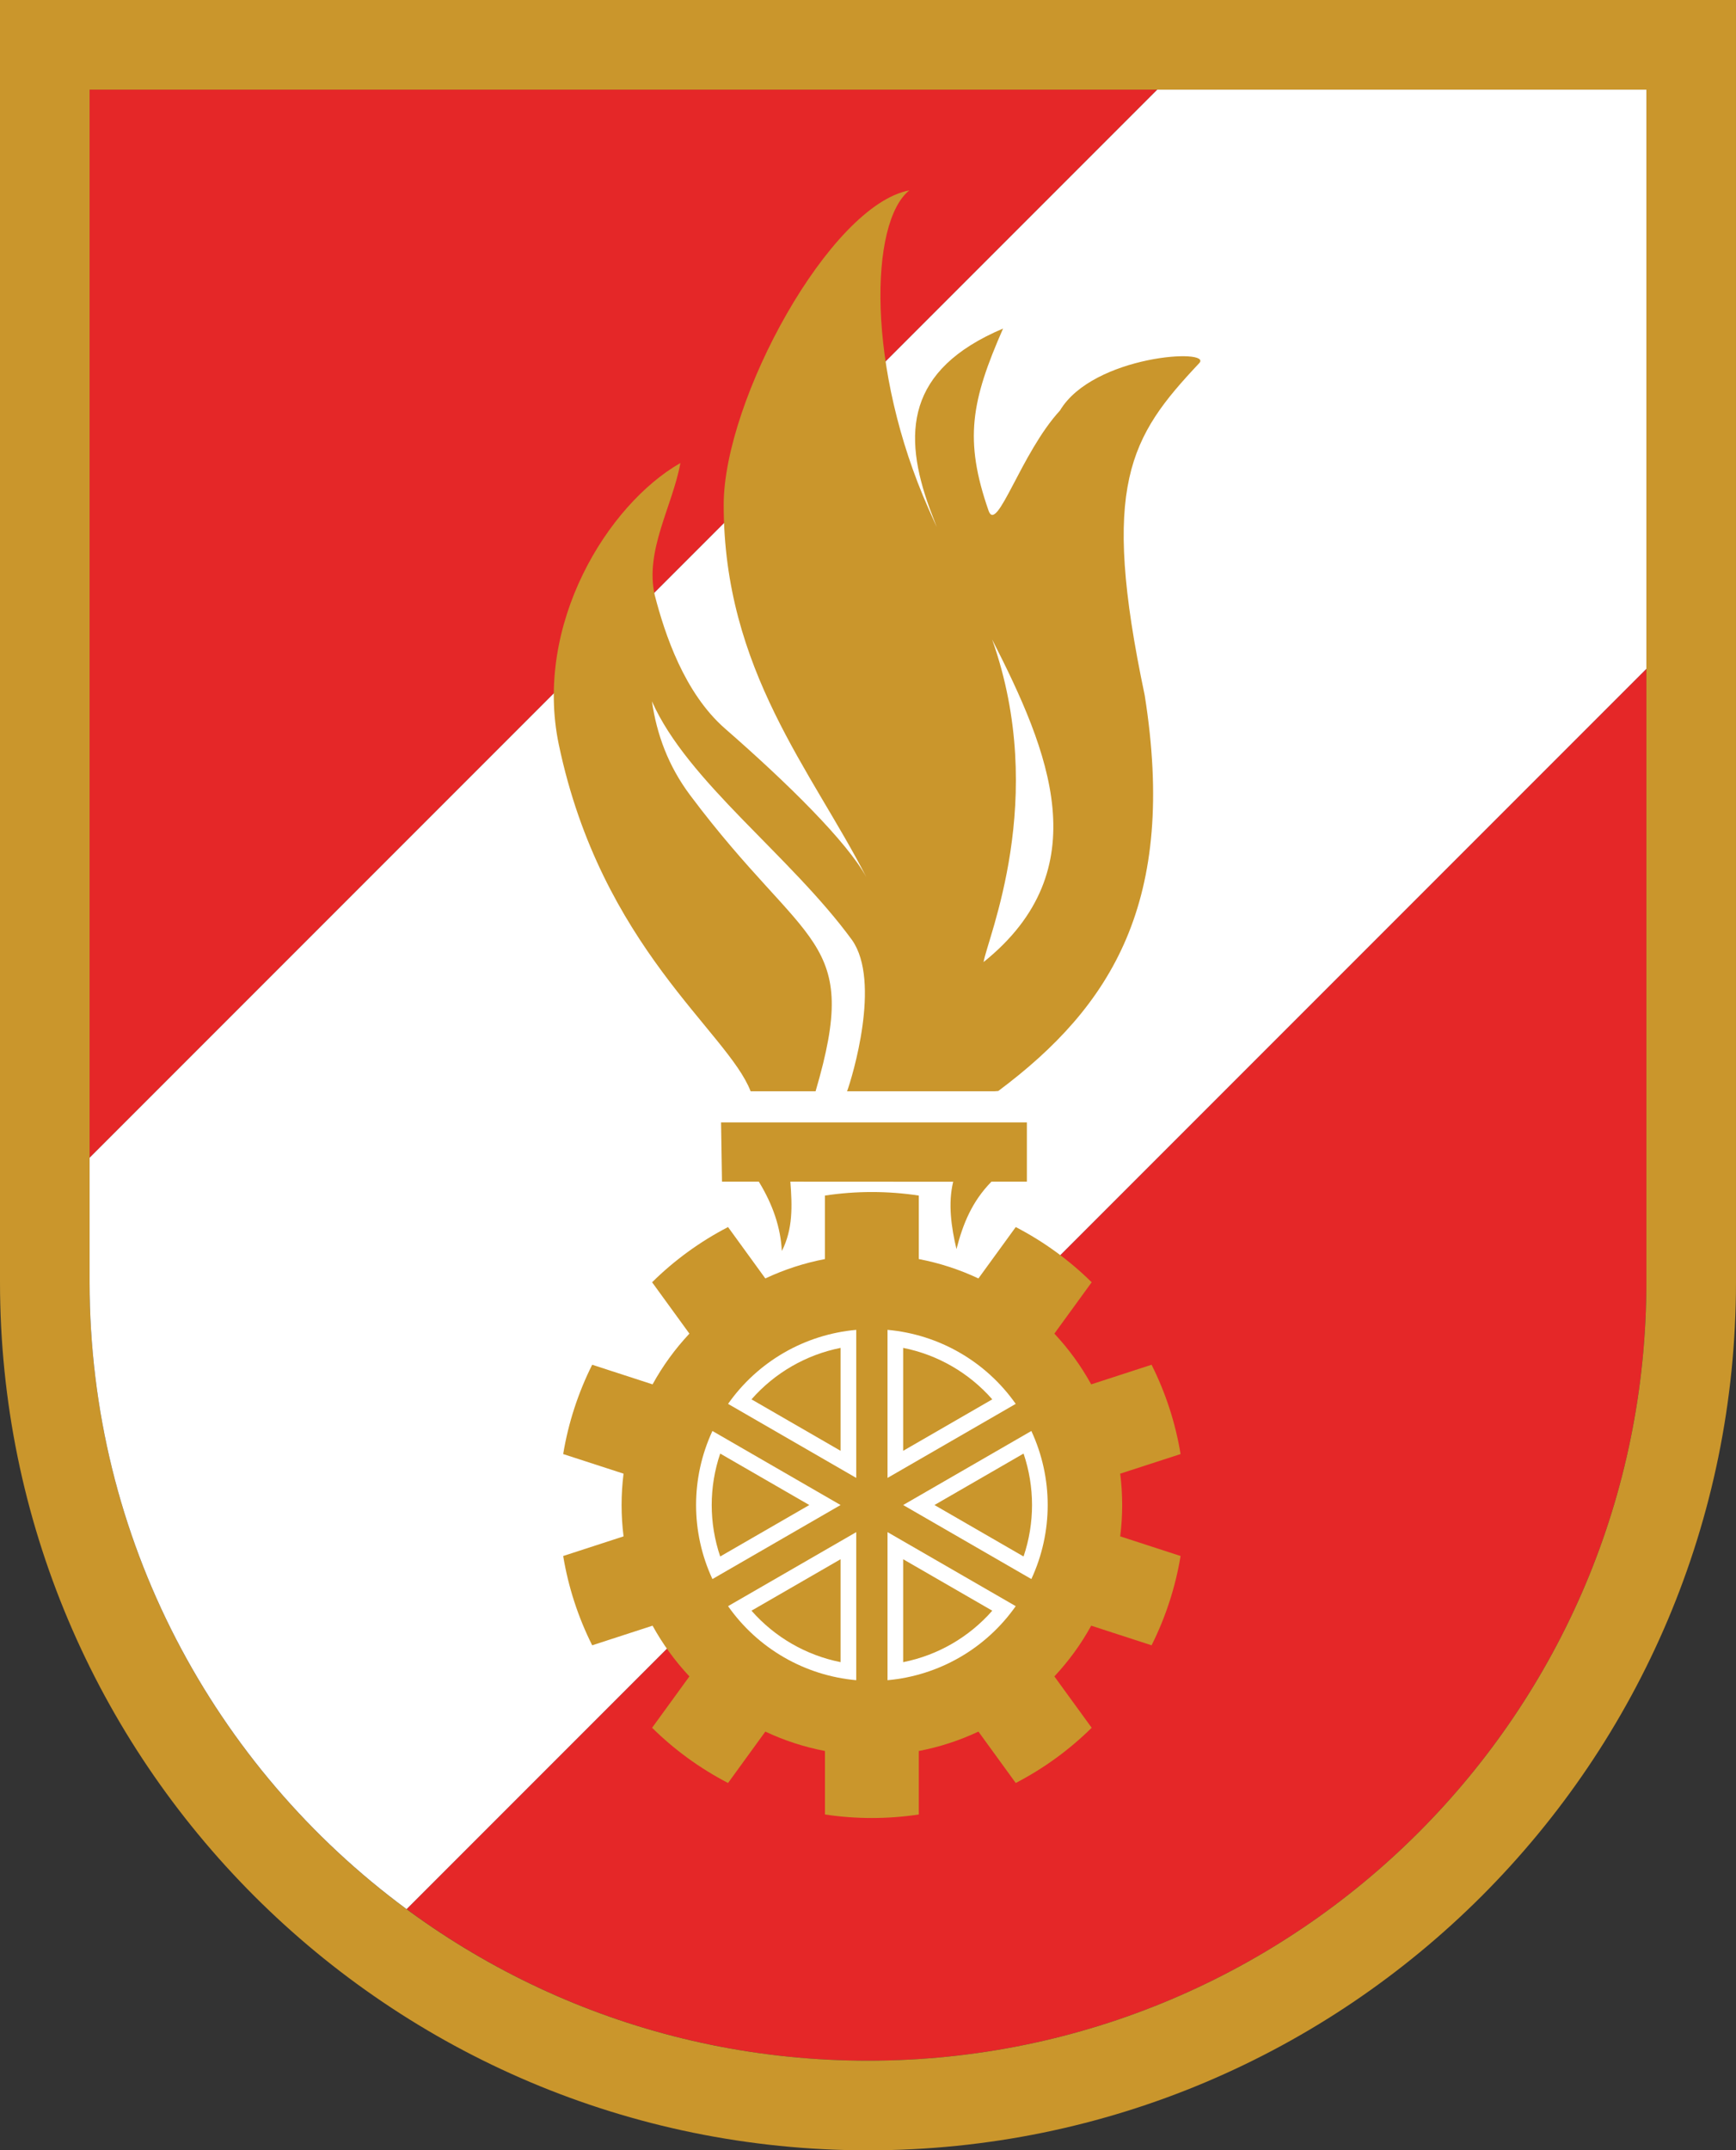 <?xml version="1.0" encoding="UTF-8"?>
    <svg id="uuid-b5935b07-16e9-47e0-a5b9-549729c383a5" xmlns="http://www.w3.org/2000/svg" viewBox="0 0 290.137 359.245">
        <rect x="0" y="0" width="290.137" height="359.245" fill="#333333" stroke="none"/>
        <polygon points="193.417 14.977 14.976 14.977 14.976 193.417 193.417 14.977" fill="#e52728"/>
        <path d="m67.953,318.95c21.579,15.909,48.248,25.319,77.115,25.319,71.848,0,130.091-58.245,130.091-130.092v-102.437l-207.206,207.21Z" fill="#e52728"/>
        <path d="m0,0v214.177c0,80.118,64.95,145.067,145.068,145.067s145.068-64.949,145.068-145.067V0H0Zm275.159,214.177c0,71.847-58.243,130.092-130.091,130.092S14.976,286.024,14.976,214.177V14.977h260.183v199.2Z" fill="#ca962c"/><path d="m275.159,14.977h-81.743L14.976,193.417v20.76c0,42.979,20.848,81.084,52.977,104.772l207.206-207.21V14.977Z" fill="#fff"/><g id="uuid-a7411490-d1b5-49f4-bae0-13dcad7a3816"><path d="m137.873,210.345c-3.443.658-6.791,1.745-9.964,3.238l-6.232-8.584c-4.671,2.418-8.949,5.526-12.692,9.223l6.235,8.581c-2.398,2.557-4.469,5.403-6.157,8.476l-10.091-3.278c-2.355,4.701-3.99,9.732-4.848,14.921l10.09,3.276c-.439,3.478-.439,6.999,0,10.475l-10.09,3.281c.857,5.188,2.492,10.217,4.848,14.919l10.091-3.279c1.688,3.072,3.759,5.921,6.157,8.476l-6.235,8.581c3.743,3.696,8.021,6.802,12.692,9.223l6.232-8.584c3.173,1.493,6.52,2.582,9.964,3.239v10.608c5.199.787,10.486.787,15.688,0v-10.608c3.445-.657,6.791-1.746,9.962-3.239l6.238,8.584c4.668-2.421,8.947-5.526,12.691-9.223l-6.236-8.581c2.398-2.555,4.467-5.403,6.157-8.476l10.089,3.279c2.358-4.702,3.992-9.732,4.849-14.919l-10.091-3.281c.439-3.476.439-6.997,0-10.475l10.091-3.276c-.857-5.189-2.49-10.22-4.849-14.921l-10.089,3.278c-1.69-3.072-3.759-5.919-6.157-8.476l6.236-8.581c-3.744-3.696-8.023-6.805-12.691-9.223l-6.238,8.584c-3.171-1.493-6.517-2.58-9.962-3.238v-10.607c-5.201-.789-10.488-.789-15.688,0v10.607Z" fill="#ca962c"/></g><path d="m121.68,234.54l21.423,12.368v-24.736c-8.614.77-16.45,5.293-21.423,12.368Zm18.808,7.842l-14.892-8.6c3.885-4.426,9.12-7.449,14.892-8.597v17.196Z" fill="#fff"/><path d="m119.067,239.067c-3.642,7.844-3.642,16.895,0,24.739l21.42-12.369-21.42-12.37Zm1.3,3.773l14.892,8.597-14.892,8.597c-1.891-5.575-1.891-11.617,0-17.193Z" fill="#fff"/><path d="m121.68,268.332c4.973,7.075,12.809,11.6,21.423,12.371v-24.737l-21.423,12.366Zm18.808,9.354c-5.771-1.147-11.007-4.171-14.892-8.597l14.892-8.597v17.193Z" fill="#fff"/><path d="m148.332,255.966v24.737c8.612-.771,16.451-5.296,21.425-12.371l-21.425-12.366Zm2.613,21.721v-17.193l14.893,8.597c-3.884,4.426-9.115,7.449-14.893,8.597Z" fill="#fff"/><path d="m172.369,239.067l-21.424,12.37,21.424,12.369c3.641-7.845,3.641-16.896,0-24.739Zm-1.302,20.967l-14.891-8.597,14.891-8.597c1.888,5.576,1.888,11.618,0,17.193Z" fill="#fff"/><path d="m148.332,222.171v24.736l21.425-12.368c-4.974-7.075-12.812-11.598-21.425-12.368Zm2.613,20.21v-17.196c5.777,1.147,11.009,4.171,14.893,8.597l-14.893,8.6Z" fill="#fff"/><path d="m120.666,197.412h6.153c2.372,3.866,3.656,7.729,3.849,11.593,1.864-3.673,1.739-7.482,1.425-11.593,3.317,0,25.37.014,27.212.014-.885,3.637-.317,7.615.549,11.252,1.077-4.191,2.589-7.946,5.848-11.266h5.918v-9.901h-51.11l.157,9.901Z" fill="#ca962c"/><path d="m177.152,68.585c-6.518,7.075-10.552,20.697-11.934,16.73-4.115-11.822-2.905-18.291,2.423-30.425-16.234,6.868-16.807,17.61-12.252,30.093l1.165,3.062-1.334-2.974c-10.446-23.537-9.895-47.94-3.245-53.268-13.273,2.492-31.026,35.026-31.026,52.535,0,27.63,14.771,44.463,23.855,62.229-3.217-5.916-13.154-15.712-23.604-24.824-6.83-5.954-10.091-15.797-11.778-22.335-1.674-7.444,2.978-14.849,4.294-22.055-12.123,6.926-24.544,26.909-20.32,47.052,7.101,33.843,28.251,47.984,32.055,57.91h10.855c7.669-26.058-1.479-23.451-20.96-49.459-3.679-4.912-5.592-10.199-6.389-15.696,5.938,13.436,23.092,25.721,33.446,39.889,4.893,6.959.014,22.956-.832,25.267h24.608c.218-.018.446-.029.664-.05,18.995-14.184,29.935-31.725,24.468-66.123-7.407-35.136-2.495-43.138,9.104-55.46,2.407-2.556-17.741-1.358-23.264,7.902Zm-12.767,92.142c.607-3.903,10.863-27.265,1.432-53.891-.055-.107-.04-.112,0,0,9.524,18.682,17.829,38.419-1.432,53.891Z" fill="#ca962c"/>
    </svg>